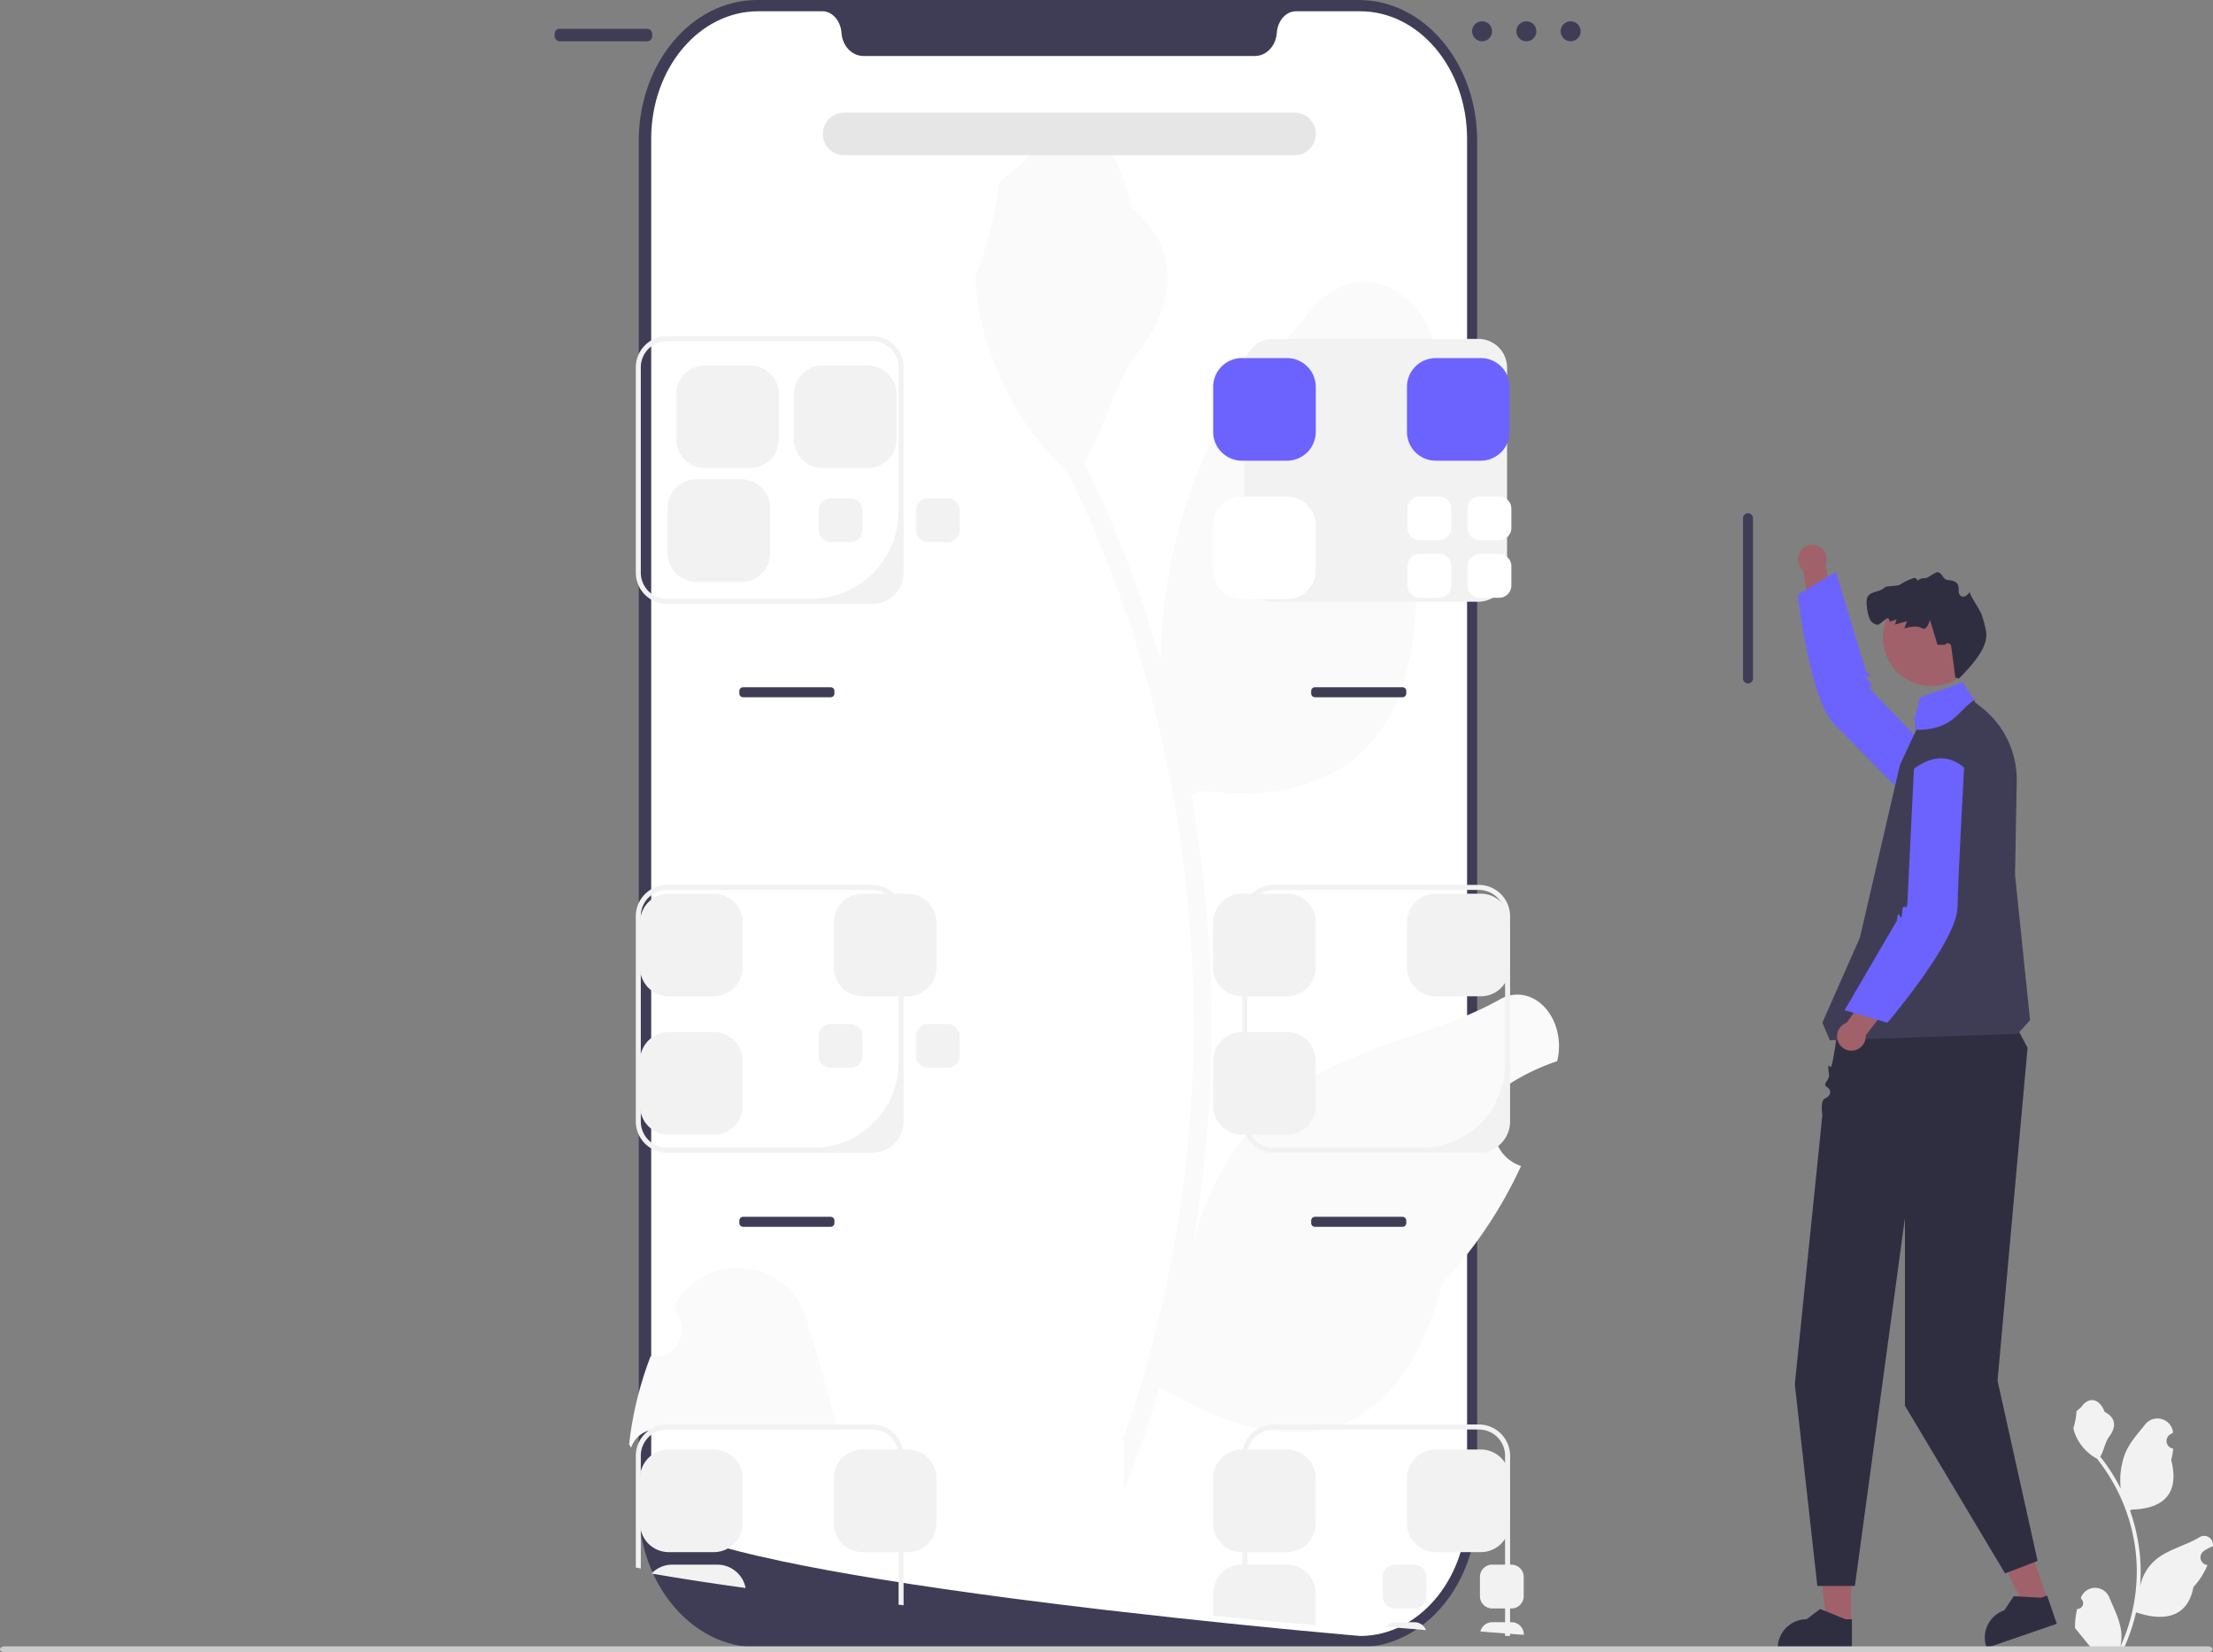 <svg id="Group_20" data-name="Group 20" xmlns="http://www.w3.org/2000/svg" width="884.252" height="660.122" viewBox="0 0 884.252 660.122">
  <rect x="0" y="0" width="884.252" height="660.122" fill="#808080" stroke="none"/>
  <path id="Path_35" data-name="Path 35" d="M388.939,658.109H148.491c-26.068,0-47.276-25.193-47.276-56.161V56.16C101.215,25.193,122.423,0,148.491,0H388.94c26.067,0,47.275,25.193,47.275,56.16V601.949c0,30.967-21.208,56.161-47.275,56.161Z" transform="translate(154.02)" fill="#3f3d56"/>
  <path id="Path_36" data-name="Path 36" d="M436.215,169a2,2,0,0,0-2,2v64a2,2,0,0,0,4,0V171A2,2,0,0,0,436.215,169Z" transform="translate(262.235 36.053)" fill="#3f3d56"/>
  <path id="Path_37" data-name="Path 37" d="M431.715,55.448v547.2c0,27.024-17.66,49.13-39.99,50.845h-.01c-.33.024-.66.048-1,.06-.59.036-1.18.048-1.78.048,0,0-2.2-.191-6.22-.548-4.06-.357-9.97-.893-17.34-1.6q-3.315-.3-7-.667c-4.9-.476-10.28-1-16.05-1.6-2.3-.226-4.68-.476-7.11-.727-12.42-1.274-26.33-2.763-41-4.454q-3.72-.411-7.5-.858c-.66-.083-1.33-.155-2-.238-10.46-1.227-21.21-2.549-32-3.954l-2-.25c-18.59-2.442-37.25-5.1-54.71-7.956-13.43-2.192-26.15-4.5-37.57-6.9q-5.58-1.179-10.72-2.37c-.67-.155-1.34-.31-2-.476-24.17-5.765-40-11.982-40-18.366V55.448C105.715,27.3,124.865,4.5,148.5,4.5h25.54c4.08,0,7.36,3.787,7.71,8.635.03.322.06.643.11.965.74,4.871,4.49,8.266,8.65,8.266h156.42c4.16,0,7.91-3.394,8.65-8.266.05-.322.08-.643.11-.965.35-4.847,3.63-8.635,7.71-8.635h25.54c23.63,0,42.78,22.808,42.78,50.952Z" transform="translate(154.484)" fill="#fff"/>
  <path id="Path_38" data-name="Path 38" d="M229.9,465c.15.67.28,1.33.41,2h-72.09a10.52,10.52,0,0,0-9.99,7.26c-.27-.44-.55-.88-.82-1.32v-.01c.08-.7.16-1.4.25-2.1A140.79,140.79,0,0,1,156,437.77a10.682,10.682,0,0,0,9.99-17.41l-.36-2.97.37-.66a28.689,28.689,0,0,1,52.48,6.8c3.78,13.71,8.48,27.55,11.42,41.47Z" transform="translate(103.969 104.109)" fill="#fafafa"/>
  <path id="Path_39" data-name="Path 39" d="M423.995,423.161l-.18.8a85.828,85.828,0,0,0-11.49,4.773q-3.21,1.632-6.33,3.537c-7.16,4.427-10.06,15.185-6.47,24.039a15.693,15.693,0,0,0,8.98,9.213l.28.1.6.21a175.758,175.758,0,0,1-31.52,46.892c-18.15,70.5-65.28,70.127-112.81,41.389l-.03-.012q-5.49,18.549-12.31,36.393c-.66,1.719-1.32,3.425-2,5.132V578.292a15.448,15.448,0,0,0-.33-3.227c.4-1.1.78-2.2,1.16-3.314a501.323,501.323,0,0,0,24.41-111.541q2.3-22.537,2.55-45.272.2-18.6-.94-37.16c-4.16-67.122-21.13-132.069-49.53-189.508-15.19-13.541-26.66-32.523-32.86-54.373a104.2,104.2,0,0,1-3.93-24.41c1.81.594,10.44-33.277,9.26-35.614,3.06-4.415,7.89-6.1,11.17-10.35,16.3-21.2,35.08-14.122,41.87,19.167,20.04,16.682,18,38.866,2.7,58.132-9.73,12.255-12.75,30.408-21.55,43.776.63,1.311,1.3,2.6,1.93,3.908a480.341,480.341,0,0,1,28.73,75.853,212.228,212.228,0,0,1,16.87-80.737c10.64-23.087,28.03-41.216,43.65-60.185,11.56-14.246,30.28-14.208,41.8.087,5.53,6.863,8.63,16.162,8.63,25.845l-.02.94q-3.21,1.632-6.33,3.537c-7.16,4.427-10.05,15.2-6.47,24.039a15.659,15.659,0,0,0,8.98,9.213l.28.1a210.421,210.421,0,0,1-6.45,25.87c8.88,85.362-31.51,109.674-84.94,102.736-1.26.569-2.48,1.138-3.73,1.657a537.243,537.243,0,0,1,7.71,112.827,508.931,508.931,0,0,1-6.99,66.405l.17-.767c6.36-23.978,19.21-44.505,36.39-58.12,25.49-19.872,59-23.434,85.84-38.421,8.29-4.9,18.21-.557,22.17,9.695a24.993,24.993,0,0,1,1.08,14.085Z" transform="translate(198.385)" fill="#fafafa"/>
  <rect id="Rectangle_7" data-name="Rectangle 7" width="39" height="5" rx="2" transform="translate(221.615 11.5)" fill="#3f3d56"/>
  <circle id="Ellipse_2" data-name="Ellipse 2" cx="4" cy="4" r="4" transform="translate(588.203 8.5)" fill="#3f3d56"/>
  <circle id="Ellipse_3" data-name="Ellipse 3" cx="4" cy="4" r="4" transform="translate(605.895 8.5)" fill="#3f3d56"/>
  <circle id="Ellipse_4" data-name="Ellipse 4" cx="4" cy="4" r="4" transform="translate(623.587 8.5)" fill="#3f3d56"/>
  <path id="Path_43" data-name="Path 43" d="M358.715,62h-180a8.5,8.5,0,0,1,0-17h180a8.5,8.5,0,0,1,0,17Z" transform="translate(158.558)" fill="#e6e6e6"/>
  <path id="Path_44" data-name="Path 44" d="M181.715,57.5a5,5,0,1,1,5-5A5.006,5.006,0,0,1,181.715,57.5Zm0-8a3,3,0,1,0,3,3A3,3,0,0,0,181.715,49.5Z" transform="translate(107.903)" fill="#fff"/>
  <path id="Path_45" data-name="Path 45" d="M189.408,60.9a1,1,0,0,1-.684-.271l-4.693-4.4a1,1,0,0,1,1.367-1.459l4.693,4.4a1,1,0,0,1-.684,1.729Z" transform="translate(111.498)" fill="#fff"/>
  <path id="Path_46" data-name="Path 46" d="M181.215,231a1.5,1.5,0,0,0-1.5,1.5v1a1.5,1.5,0,0,0,1.5,1.5h35a1.5,1.5,0,0,0,1.5-1.5v-1a1.5,1.5,0,0,0-1.5-1.5Z" transform="translate(115.703 43.566)" fill="#3f3d56"/>
  <path id="Path_47" data-name="Path 47" d="M240.215,216h-82a12.514,12.514,0,0,1-12.5-12.5v-82a12.514,12.514,0,0,1,12.5-12.5h82a12.514,12.514,0,0,1,12.5,12.5v82A12.514,12.514,0,0,1,240.215,216Zm-82-105a10.5,10.5,0,0,0-10.5,10.5v82a10.5,10.5,0,0,0,10.5,10.5h57.439a35.061,35.061,0,0,0,35.061-35.061V121.5a10.5,10.5,0,0,0-10.5-10.5Z" transform="translate(108.333 25.273)" fill="#f2f2f2"/>
  <g id="Group_12" data-name="Group 12" transform="translate(266.734 145.998)">
    <path id="Path_48" data-name="Path 48" d="M170.215,119.5a11.513,11.513,0,0,0-11.5,11.5v18a11.513,11.513,0,0,0,11.5,11.5h18a11.513,11.513,0,0,0,11.5-11.5V131a11.513,11.513,0,0,0-11.5-11.5Z" transform="translate(-155.215 -119.5)" fill="#f2f2f2"/>
    <path id="Path_49" data-name="Path 49" d="M217.215,119.5a11.513,11.513,0,0,0-11.5,11.5v18a11.513,11.513,0,0,0,11.5,11.5h18a11.513,11.513,0,0,0,11.5-11.5V131a11.513,11.513,0,0,0-11.5-11.5Z" transform="translate(-155.215 -119.5)" fill="#f2f2f2"/>
    <path id="Path_50" data-name="Path 50" d="M166.715,165a11.513,11.513,0,0,0-11.5,11.5v18a11.513,11.513,0,0,0,11.5,11.5h18a11.513,11.513,0,0,0,11.5-11.5v-18a11.513,11.513,0,0,0-11.5-11.5Z" transform="translate(-155.215 -119.5)" fill="#f2f2f2"/>
  </g>
  <path id="Path_51" data-name="Path 51" d="M320.215,231a1.5,1.5,0,0,0-1.5,1.5v1a1.5,1.5,0,0,0,1.5,1.5h35a1.5,1.5,0,0,0,1.5-1.5v-1a1.5,1.5,0,0,0-1.5-1.5Z" transform="translate(205.193 43.566)" fill="#3f3d56"/>
  <path id="Path_52" data-name="Path 52" d="M181.215,409a1.5,1.5,0,0,0-1.5,1.5v1a1.5,1.5,0,0,0,1.5,1.5h35a1.5,1.5,0,0,0,1.5-1.5v-1a1.5,1.5,0,0,0-1.5-1.5Z" transform="translate(115.703 77.137)" fill="#3f3d56"/>
  <path id="Path_53" data-name="Path 53" d="M240.215,394h-82a12.514,12.514,0,0,1-12.5-12.5v-82a12.514,12.514,0,0,1,12.5-12.5h82a12.514,12.514,0,0,1,12.5,12.5v82A12.514,12.514,0,0,1,240.215,394Zm-82-105a10.5,10.5,0,0,0-10.5,10.5v82a10.5,10.5,0,0,0,10.5,10.5h58.439a34.061,34.061,0,0,0,34.061-34.061V299.5a10.5,10.5,0,0,0-10.5-10.5Z" transform="translate(108.333 66.544)" fill="#f2f2f2"/>
  <path id="Path_54" data-name="Path 54" d="M166.715,297a11.513,11.513,0,0,0-11.5,11.5v18a11.513,11.513,0,0,0,11.5,11.5h18a11.513,11.513,0,0,0,11.5-11.5v-18a11.513,11.513,0,0,0-11.5-11.5Z" transform="translate(100.515 60.038)" fill="#f2f2f2"/>
  <path id="Path_55" data-name="Path 55" d="M213.715,297a11.513,11.513,0,0,0-11.5,11.5v18a11.513,11.513,0,0,0,11.5,11.5h18a11.513,11.513,0,0,0,11.5-11.5v-18a11.513,11.513,0,0,0-11.5-11.5Z" transform="translate(130.952 60.038)" fill="#f2f2f2"/>
  <path id="Path_56" data-name="Path 56" d="M166.715,343a11.513,11.513,0,0,0-11.5,11.5v18a11.513,11.513,0,0,0,11.5,11.5h18a11.513,11.513,0,0,0,11.5-11.5v-18a11.513,11.513,0,0,0-11.5-11.5Z" transform="translate(100.515 69.337)" fill="#f2f2f2"/>
  <path id="Path_57" data-name="Path 57" d="M320.215,409a1.5,1.5,0,0,0-1.5,1.5v1a1.5,1.5,0,0,0,1.5,1.5h35a1.5,1.5,0,0,0,1.5-1.5v-1a1.5,1.5,0,0,0-1.5-1.5Z" transform="translate(205.193 77.137)" fill="#3f3d56"/>
  <path id="Path_58" data-name="Path 58" d="M379.215,394h-82a12.514,12.514,0,0,1-12.5-12.5v-82a12.514,12.514,0,0,1,12.5-12.5h82a12.514,12.514,0,0,1,12.5,12.5v82A12.514,12.514,0,0,1,379.215,394Zm-82-105a10.5,10.5,0,0,0-10.5,10.5v82a10.5,10.5,0,0,0,10.5,10.5h59.1a33.4,33.4,0,0,0,33.4-33.4V299.5a10.5,10.5,0,0,0-10.5-10.5Z" transform="translate(211.674 66.544)" fill="#f2f2f2"/>
  <path id="Path_59" data-name="Path 59" d="M305.715,297a11.513,11.513,0,0,0-11.5,11.5v18a11.513,11.513,0,0,0,11.5,11.5h18a11.513,11.513,0,0,0,11.5-11.5v-18a11.513,11.513,0,0,0-11.5-11.5Z" transform="translate(190.53 60.038)" fill="#f2f2f2"/>
  <path id="Path_60" data-name="Path 60" d="M352.715,297a11.513,11.513,0,0,0-11.5,11.5v18a11.513,11.513,0,0,0,11.5,11.5h18a11.513,11.513,0,0,0,11.5-11.5v-18a11.513,11.513,0,0,0-11.5-11.5Z" transform="translate(220.967 60.038)" fill="#f2f2f2"/>
  <path id="Path_61" data-name="Path 61" d="M305.715,343a11.513,11.513,0,0,0-11.5,11.5v18a11.513,11.513,0,0,0,11.5,11.5h18a11.513,11.513,0,0,0,11.5-11.5v-18a11.513,11.513,0,0,0-11.5-11.5Z" transform="translate(190.53 69.337)" fill="#f2f2f2"/>
  <path id="Path_62" data-name="Path 62" d="M252.715,477.5v59.71l-2-.21V477.5a10.2,10.2,0,0,0-.33-2.61,10.514,10.514,0,0,0-10.17-7.89h-82a10.491,10.491,0,0,0-10.5,10.5v45.04c-.67-.13-1.34-.26-2-.4V477.5a12.526,12.526,0,0,1,12.5-12.5h82a12.487,12.487,0,0,1,12.5,12.5Z" transform="translate(108.333 104.109)" fill="#f2f2f2"/>
  <path id="Path_63" data-name="Path 63" d="M184.715,475h-18a11.514,11.514,0,0,0-11.5,11.5v18a11.514,11.514,0,0,0,11.5,11.5h18a11.514,11.514,0,0,0,11.5-11.5v-18A11.514,11.514,0,0,0,184.715,475Z" transform="translate(100.515 104.109)" fill="#f2f2f2"/>
  <path id="Path_64" data-name="Path 64" d="M231.715,475h-18a11.514,11.514,0,0,0-11.5,11.5v18a11.514,11.514,0,0,0,11.5,11.5h18a11.514,11.514,0,0,0,11.5-11.5v-18A11.514,11.514,0,0,0,231.715,475Z" transform="translate(130.952 104.109)" fill="#f2f2f2"/>
  <path id="Path_65" data-name="Path 65" d="M184.715,521h-18a11.474,11.474,0,0,0-8.28,3.53c11.42,2.01,24.14,3.95,37.57,5.79a11.514,11.514,0,0,0-11.29-9.32Z" transform="translate(101.918 104.109)" fill="#f2f2f2"/>
  <path id="Path_66" data-name="Path 66" d="M391.715,477.5v71.96h-2V477.5a10.512,10.512,0,0,0-10.5-10.5h-82a10.512,10.512,0,0,0-10.5,10.5v63.23c-.66-.07-1.33-.13-2-.2V477.5a12.517,12.517,0,0,1,12.5-12.5h82A12.517,12.517,0,0,1,391.715,477.5Z" transform="translate(211.674 104.109)" fill="#f2f2f2"/>
  <path id="Path_67" data-name="Path 67" d="M323.715,475h-18a11.514,11.514,0,0,0-11.5,11.5v18a11.514,11.514,0,0,0,11.5,11.5h18a11.514,11.514,0,0,0,11.5-11.5v-18A11.514,11.514,0,0,0,323.715,475Z" transform="translate(190.53 104.109)" fill="#f2f2f2"/>
  <path id="Path_68" data-name="Path 68" d="M370.715,475h-18a11.514,11.514,0,0,0-11.5,11.5v18a11.514,11.514,0,0,0,11.5,11.5h18a11.514,11.514,0,0,0,11.5-11.5v-18A11.514,11.514,0,0,0,370.715,475Z" transform="translate(220.967 104.109)" fill="#f2f2f2"/>
  <path id="Path_69" data-name="Path 69" d="M323.715,521h-18a11.514,11.514,0,0,0-11.5,11.5v8.95c14.67,1.42,28.58,2.67,41,3.74V532.5A11.514,11.514,0,0,0,323.715,521Z" transform="translate(190.53 104.109)" fill="#f2f2f2"/>
  <path id="Path_70" data-name="Path 70" d="M206.944,342.829a4.914,4.914,0,0,0-4.909,4.909v7.683a4.914,4.914,0,0,0,4.909,4.909h7.683a4.914,4.914,0,0,0,4.909-4.909v-7.683a4.914,4.914,0,0,0-4.909-4.909Z" transform="translate(125.092 66.278)" fill="#f2f2f2"/>
  <path id="Path_71" data-name="Path 71" d="M230.944,342.829a4.914,4.914,0,0,0-4.909,4.909v7.683a4.914,4.914,0,0,0,4.909,4.909h7.683a4.914,4.914,0,0,0,4.909-4.909v-7.683a4.914,4.914,0,0,0-4.909-4.909Z" transform="translate(139.952 66.278)" fill="#f2f2f2"/>
  <path id="Path_72" data-name="Path 72" d="M206.944,166.829a4.914,4.914,0,0,0-4.909,4.909v7.683a4.914,4.914,0,0,0,4.909,4.909h7.683a4.914,4.914,0,0,0,4.909-4.909v-7.683a4.914,4.914,0,0,0-4.909-4.909h-7.683Z" transform="translate(125.092 32.253)" fill="#f2f2f2"/>
  <path id="Path_73" data-name="Path 73" d="M230.944,166.829a4.914,4.914,0,0,0-4.909,4.909v7.683a4.914,4.914,0,0,0,4.909,4.909h7.683a4.914,4.914,0,0,0,4.909-4.909v-7.683a4.914,4.914,0,0,0-4.909-4.909h-7.683Z" transform="translate(139.952 32.253)" fill="#f2f2f2"/>
  <path id="Path_74" data-name="Path 74" d="M353.8,521h-7.68a4.912,4.912,0,0,0-4.91,4.91v7.68a4.912,4.912,0,0,0,4.91,4.91h7.68a4.912,4.912,0,0,0,4.91-4.91v-7.68A4.912,4.912,0,0,0,353.8,521Z" transform="translate(211.266 104.109)" fill="#f2f2f2"/>
  <path id="Path_75" data-name="Path 75" d="M377.8,521h-7.68a4.912,4.912,0,0,0-4.91,4.91v7.68a4.912,4.912,0,0,0,4.91,4.91h7.68a4.912,4.912,0,0,0,4.91-4.91v-7.68A4.912,4.912,0,0,0,377.8,521Z" transform="translate(226.126 104.109)" fill="#f2f2f2"/>
  <path id="Path_76" data-name="Path 76" d="M353.8,544h-7.68a4.9,4.9,0,0,0-3.8,1.8c5.77.5,11.15.94,16.05,1.34A4.88,4.88,0,0,0,353.8,544Z" transform="translate(211.381 104.109)" fill="#f2f2f2"/>
  <path id="Path_77" data-name="Path 77" d="M377.8,544h-7.68a4.893,4.893,0,0,0-4.75,3.7c7.37.59,13.28,1.04,17.34,1.34v-.13A4.912,4.912,0,0,0,377.8,544Z" transform="translate(226.158 104.109)" fill="#f2f2f2"/>
  <g id="Group_17" data-name="Group 17" transform="translate(710.331 217.654)">
    <g id="Group_13" data-name="Group 13" transform="translate(7.961)">
      <path id="Path_78" data-name="Path 78" d="M397.936,121.544l3.367,16.788-9.322,3.261-2.928-17.876a5.732,5.732,0,1,1,8.883-2.173Z" transform="translate(-386.849 -113.545)" fill="#a0616a"/>
      <path id="Path_79" data-name="Path 79" d="M446.683,231.467l13.645-14.7-43.743-44.744s-1.787-1.68-.58-1.913-.619-2.042-.619-2.042-2.849-2.706-.564-1.862-.611-2.018-.611-2.018l-10.245-33.819-1.817-6-15.3,9.132s.136,1.161.406,3.141c1.365,9.991,6.16,40.837,14.257,48.676,9.7,9.393,45.171,46.145,45.171,46.145Z" transform="translate(-386.849 -113.545)" fill="#6c63ff"/>
    </g>
    <g id="Group_14" data-name="Group 14" transform="translate(0 393.955)">
      <path id="Path_80" data-name="Path 80" d="M408.186,544.675h-9.638L393.964,507.5h14.224Z" transform="translate(-378.888 -507.5)" fill="#a0616a"/>
      <path id="Path_81" data-name="Path 81" d="M408.525,554.729H378.888v-.375a11.536,11.536,0,0,1,11.535-11.535h0l5.414-4.107,10.1,4.108h2.587v11.91Z" transform="translate(-378.888 -507.5)" fill="#2f2e41"/>
    </g>
    <g id="Group_15" data-name="Group 15" transform="translate(82.381 386.53)">
      <path id="Path_82" data-name="Path 82" d="M486.809,535.228l-9.114,3.134L461.269,504.7l13.451-4.626Z" transform="translate(-461.269 -500.075)" fill="#a0616a"/>
      <path id="Path_83" data-name="Path 83" d="M490.4,544.625l-28.026,9.638-.122-.354a11.536,11.536,0,0,1,7.156-14.66h0l3.783-5.644,10.887.6,2.446-.841Z" transform="translate(-461.269 -500.075)" fill="#2f2e41"/>
    </g>
    <path id="Path_84" data-name="Path 84" d="M468.825,295.916H404.2s-3.146,27.981-4.313,26.283-.829.768-.5,3.035-2.96,3.665-.815,4.966,1.375,3.714-.74,4.507-1.115,6.794-1.115,6.794l-11,107.417,9,80.583h15l20-147v75l40,67,13-5-16-72,12-133-9.89-18.584Z" transform="translate(-378.888 -113.545)" fill="#2f2e41"/>
    <path id="Path_85" data-name="Path 85" d="M479.715,303.5l-4.94,5.42-75.06,2.58-3-7,15-34,16-69,7-15v-1.65a1.484,1.484,0,0,0-.157-.664h0a1.485,1.485,0,0,1,.994-2.111l.163-2.576-2,1,13-6,10.7,1.05.3.95,2.23,1.71a36.773,36.773,0,0,1,14.44,29.88l-.67,37.41,6,58Z" transform="translate(-378.888 -113.545)" fill="#3f3d56"/>
    <path id="Path_86" data-name="Path 86" d="M435.976,169.478c.446.1.892.192,1.338.261a18.6,18.6,0,0,0,4.124.213,19.466,19.466,0,1,0-19.887-24.32c-.041.158-.082.309-.117.467a19.473,19.473,0,0,0,14.542,23.38Z" transform="translate(-378.888 -113.545)" fill="#a0616a"/>
    <g id="Group_16" data-name="Group 16" transform="translate(23.702 80.455)">
      <path id="Path_87" data-name="Path 87" d="M406.406,304.513l10.013-13.889,8.732,4.613-11.109,14.308a5.732,5.732,0,1,1-7.636-5.032Z" transform="translate(-402.591 -194)" fill="#a0616a"/>
      <path id="Path_88" data-name="Path 88" d="M453.8,194H433.746l-3.031,62.5s-.016,2.453-1.008,1.726-1.076,1.843-1.076,1.843-.045,3.929-.981,1.68-1.063,1.821-1.063,1.821l-17.815,30.517-3.16,5.413,17.1,5s.758-.889,2.026-2.435c6.393-7.8,25.738-32.3,25.974-43.565C451,245,453.8,194,453.8,194Z" transform="translate(-402.591 -194)" fill="#6c63ff"/>
    </g>
    <path id="Path_89" data-name="Path 89" d="M427.715,208.5s16-21,30-1l-3-26-15.3-2.818a1.485,1.485,0,0,0-1.642,1.526L427.715,208.5Z" transform="translate(-378.888 -113.545)" fill="#3f3d56"/>
    <path id="Path_90" data-name="Path 90" d="M433.715,187.5l-.05-3.46-.46-.74.51-.8.08-.18,1.92-7.82,17.1-6,4.6,7.05c-6.91,4.66-8.48,12.12-23.7,11.95Z" transform="translate(-378.888 -113.545)" fill="#6c63ff"/>
    <path id="Path_91" data-name="Path 91" d="M449.858,166.588l-1.667-12.514a1.358,1.358,0,0,0-2.476-.574h-3l-3-10s-1.144,4.527-3.078,3.417c-2.129-1.222-4.8-.609-7.164.036l1.081-2.872-4.815,1.317.646-2.038-2.993.959c.514-.383.051-1.294-.583-1.393s-3.094,2.575-4.094,2.575a4.071,4.071,0,0,1-2.272-1.185c-1.688-1.39-2.53-8.366-1.728-9.815,1.488-2.687,4.863-1.794,7-4,.476-.492,5.516-.516,6-1a21.37,21.37,0,0,1,5.76-2.739c.844-.007,1.642,1.049,1.093,1.69.392-1.272,2.028-1.6,3.359-1.574.936.018,3.854-2.459,4.787-2.377,2.009.178,2.034,2.915,4.043,3.093,1.623.143,3.549.5,4.188,1.994a6.432,6.432,0,0,1,.242,2.358,2.465,2.465,0,0,0,.909,2.1,1.949,1.949,0,0,0,1.975-.109,5.738,5.738,0,0,0,1.467-1.457c.649,2.1,4.3,7.2,4.948,9.3a44.935,44.935,0,0,1,1.651,6.458c1.021,6.7-6.2,13.826-10.842,18.765" transform="translate(-378.888 -113.545)" fill="#2f2e41"/>
  </g>
  <path id="Path_92" data-name="Path 92" d="M297.215,110a11.513,11.513,0,0,0-11.5,11.5v82a11.513,11.513,0,0,0,11.5,11.5h82a11.513,11.513,0,0,0,11.5-11.5v-82a11.513,11.513,0,0,0-11.5-11.5Z" transform="translate(211.469 25.392)" fill="#f2f2f2"/>
  <path id="Path_93" data-name="Path 93" d="M305.715,119a11.513,11.513,0,0,0-11.5,11.5v18a11.513,11.513,0,0,0,11.5,11.5h18a11.513,11.513,0,0,0,11.5-11.5v-18a11.513,11.513,0,0,0-11.5-11.5Z" transform="translate(190.53 24.056)" fill="#6c63ff"/>
  <path id="Path_94" data-name="Path 94" d="M352.715,119a11.513,11.513,0,0,0-11.5,11.5v18a11.513,11.513,0,0,0,11.5,11.5h18a11.513,11.513,0,0,0,11.5-11.5v-18a11.513,11.513,0,0,0-11.5-11.5Z" transform="translate(220.967 24.056)" fill="#6c63ff"/>
  <path id="Path_95" data-name="Path 95" d="M305.715,165a11.513,11.513,0,0,0-11.5,11.5v18a11.513,11.513,0,0,0,11.5,11.5h18a11.513,11.513,0,0,0,11.5-11.5v-18a11.513,11.513,0,0,0-11.5-11.5Z" transform="translate(190.53 33.355)" fill="#fff"/>
  <g id="Group_18" data-name="Group 18" transform="translate(562.397 198.322)">
    <path id="Path_96" data-name="Path 96" d="M346.123,165a4.914,4.914,0,0,0-4.909,4.909v7.683a4.914,4.914,0,0,0,4.909,4.909h7.683a4.914,4.914,0,0,0,4.909-4.909v-7.683A4.914,4.914,0,0,0,353.806,165Z" transform="translate(-341.214 -165)" fill="#fff"/>
    <path id="Path_97" data-name="Path 97" d="M370.123,165a4.914,4.914,0,0,0-4.909,4.909v7.683a4.914,4.914,0,0,0,4.909,4.909h7.683a4.914,4.914,0,0,0,4.909-4.909v-7.683A4.914,4.914,0,0,0,377.806,165Z" transform="translate(-341.214 -165)" fill="#fff"/>
    <path id="Path_98" data-name="Path 98" d="M346.123,188a4.914,4.914,0,0,0-4.909,4.909v7.683a4.914,4.914,0,0,0,4.909,4.909h7.683a4.914,4.914,0,0,0,4.909-4.909v-7.683A4.914,4.914,0,0,0,353.806,188Z" transform="translate(-341.214 -165)" fill="#fff"/>
    <path id="Path_99" data-name="Path 99" d="M370.123,188a4.914,4.914,0,0,0-4.909,4.909v7.683a4.914,4.914,0,0,0,4.909,4.909h7.683a4.914,4.914,0,0,0,4.909-4.909v-7.683A4.914,4.914,0,0,0,377.806,188Z" transform="translate(-341.214 -165)" fill="#fff"/>
  </g>
  <g id="Group_19" data-name="Group 19" transform="translate(0 559.365)">
    <path id="Path_100" data-name="Path 100" d="M498.551,538.68a2.269,2.269,0,0,0,1.645-3.933l-.155-.618.062-.148a6.094,6.094,0,0,1,11.241.042c1.839,4.428,4.179,8.864,4.756,13.546a18.029,18.029,0,0,1-.316,6.2,72.282,72.282,0,0,0,6.575-30.021,69.775,69.775,0,0,0-.433-7.783q-.359-3.178-.995-6.31a73.119,73.119,0,0,0-14.5-30.99,19.459,19.459,0,0,1-8.093-8.4,14.843,14.843,0,0,1-1.35-4.056c.394.052,1.486-5.949,1.188-6.317.549-.833,1.532-1.247,2.131-2.06,2.982-4.043,7.091-3.337,9.236,2.157,4.582,2.313,4.627,6.148,1.815,9.837-1.789,2.347-2.035,5.522-3.6,8.035.161.207.329.407.491.614a73.588,73.588,0,0,1,7.681,12.169,30.592,30.592,0,0,1,1.826-14.21c1.748-4.217,5.025-7.769,7.91-11.415a6.279,6.279,0,0,1,11.184,3.083q.009.081.017.161-.643.363-1.259.77a3.078,3.078,0,0,0,1.241,5.6l.063.01a30.634,30.634,0,0,1-.807,4.579c3.7,14.316-4.29,19.53-15.7,19.764-.252.129-.5.258-.749.381a75.116,75.116,0,0,1,4.043,19.028,71.236,71.236,0,0,1-.052,11.5l.019-.136a18.826,18.826,0,0,1,6.427-10.87c4.946-4.063,11.933-5.559,17.268-8.824a3.533,3.533,0,0,1,5.411,3.437l-.022.143a20.684,20.684,0,0,0-2.319,1.117q-.643.363-1.259.77a3.078,3.078,0,0,0,1.241,5.6l.063.01.129.019A30.653,30.653,0,0,1,544.964,530c-2.315,12.5-12.256,13.683-22.89,10.044h-.006a75.093,75.093,0,0,1-5.044,14.726H499c-.065-.2-.123-.407-.181-.607a20.478,20.478,0,0,0,4.986-.3c-1.337-1.641-2.674-3.294-4.011-4.935a1.121,1.121,0,0,1-.084-.1c-.678-.84-1.363-1.673-2.041-2.512h0a29.99,29.99,0,0,1,.879-7.64h0Z" transform="translate(331.442 -455.256)" fill="#f2f2f2"/>
    <path id="Path_101" data-name="Path 101" d="M0,554.823c0,.66.848,1.19,1.9,1.19h880.3c1.056,0,1.9-.53,1.9-1.19s-.848-1.19-1.9-1.19H1.9C.848,553.633,0,554.163,0,554.823Z" transform="translate(0 -455.256)" fill="#ccc"/>
  </g>
</svg>
